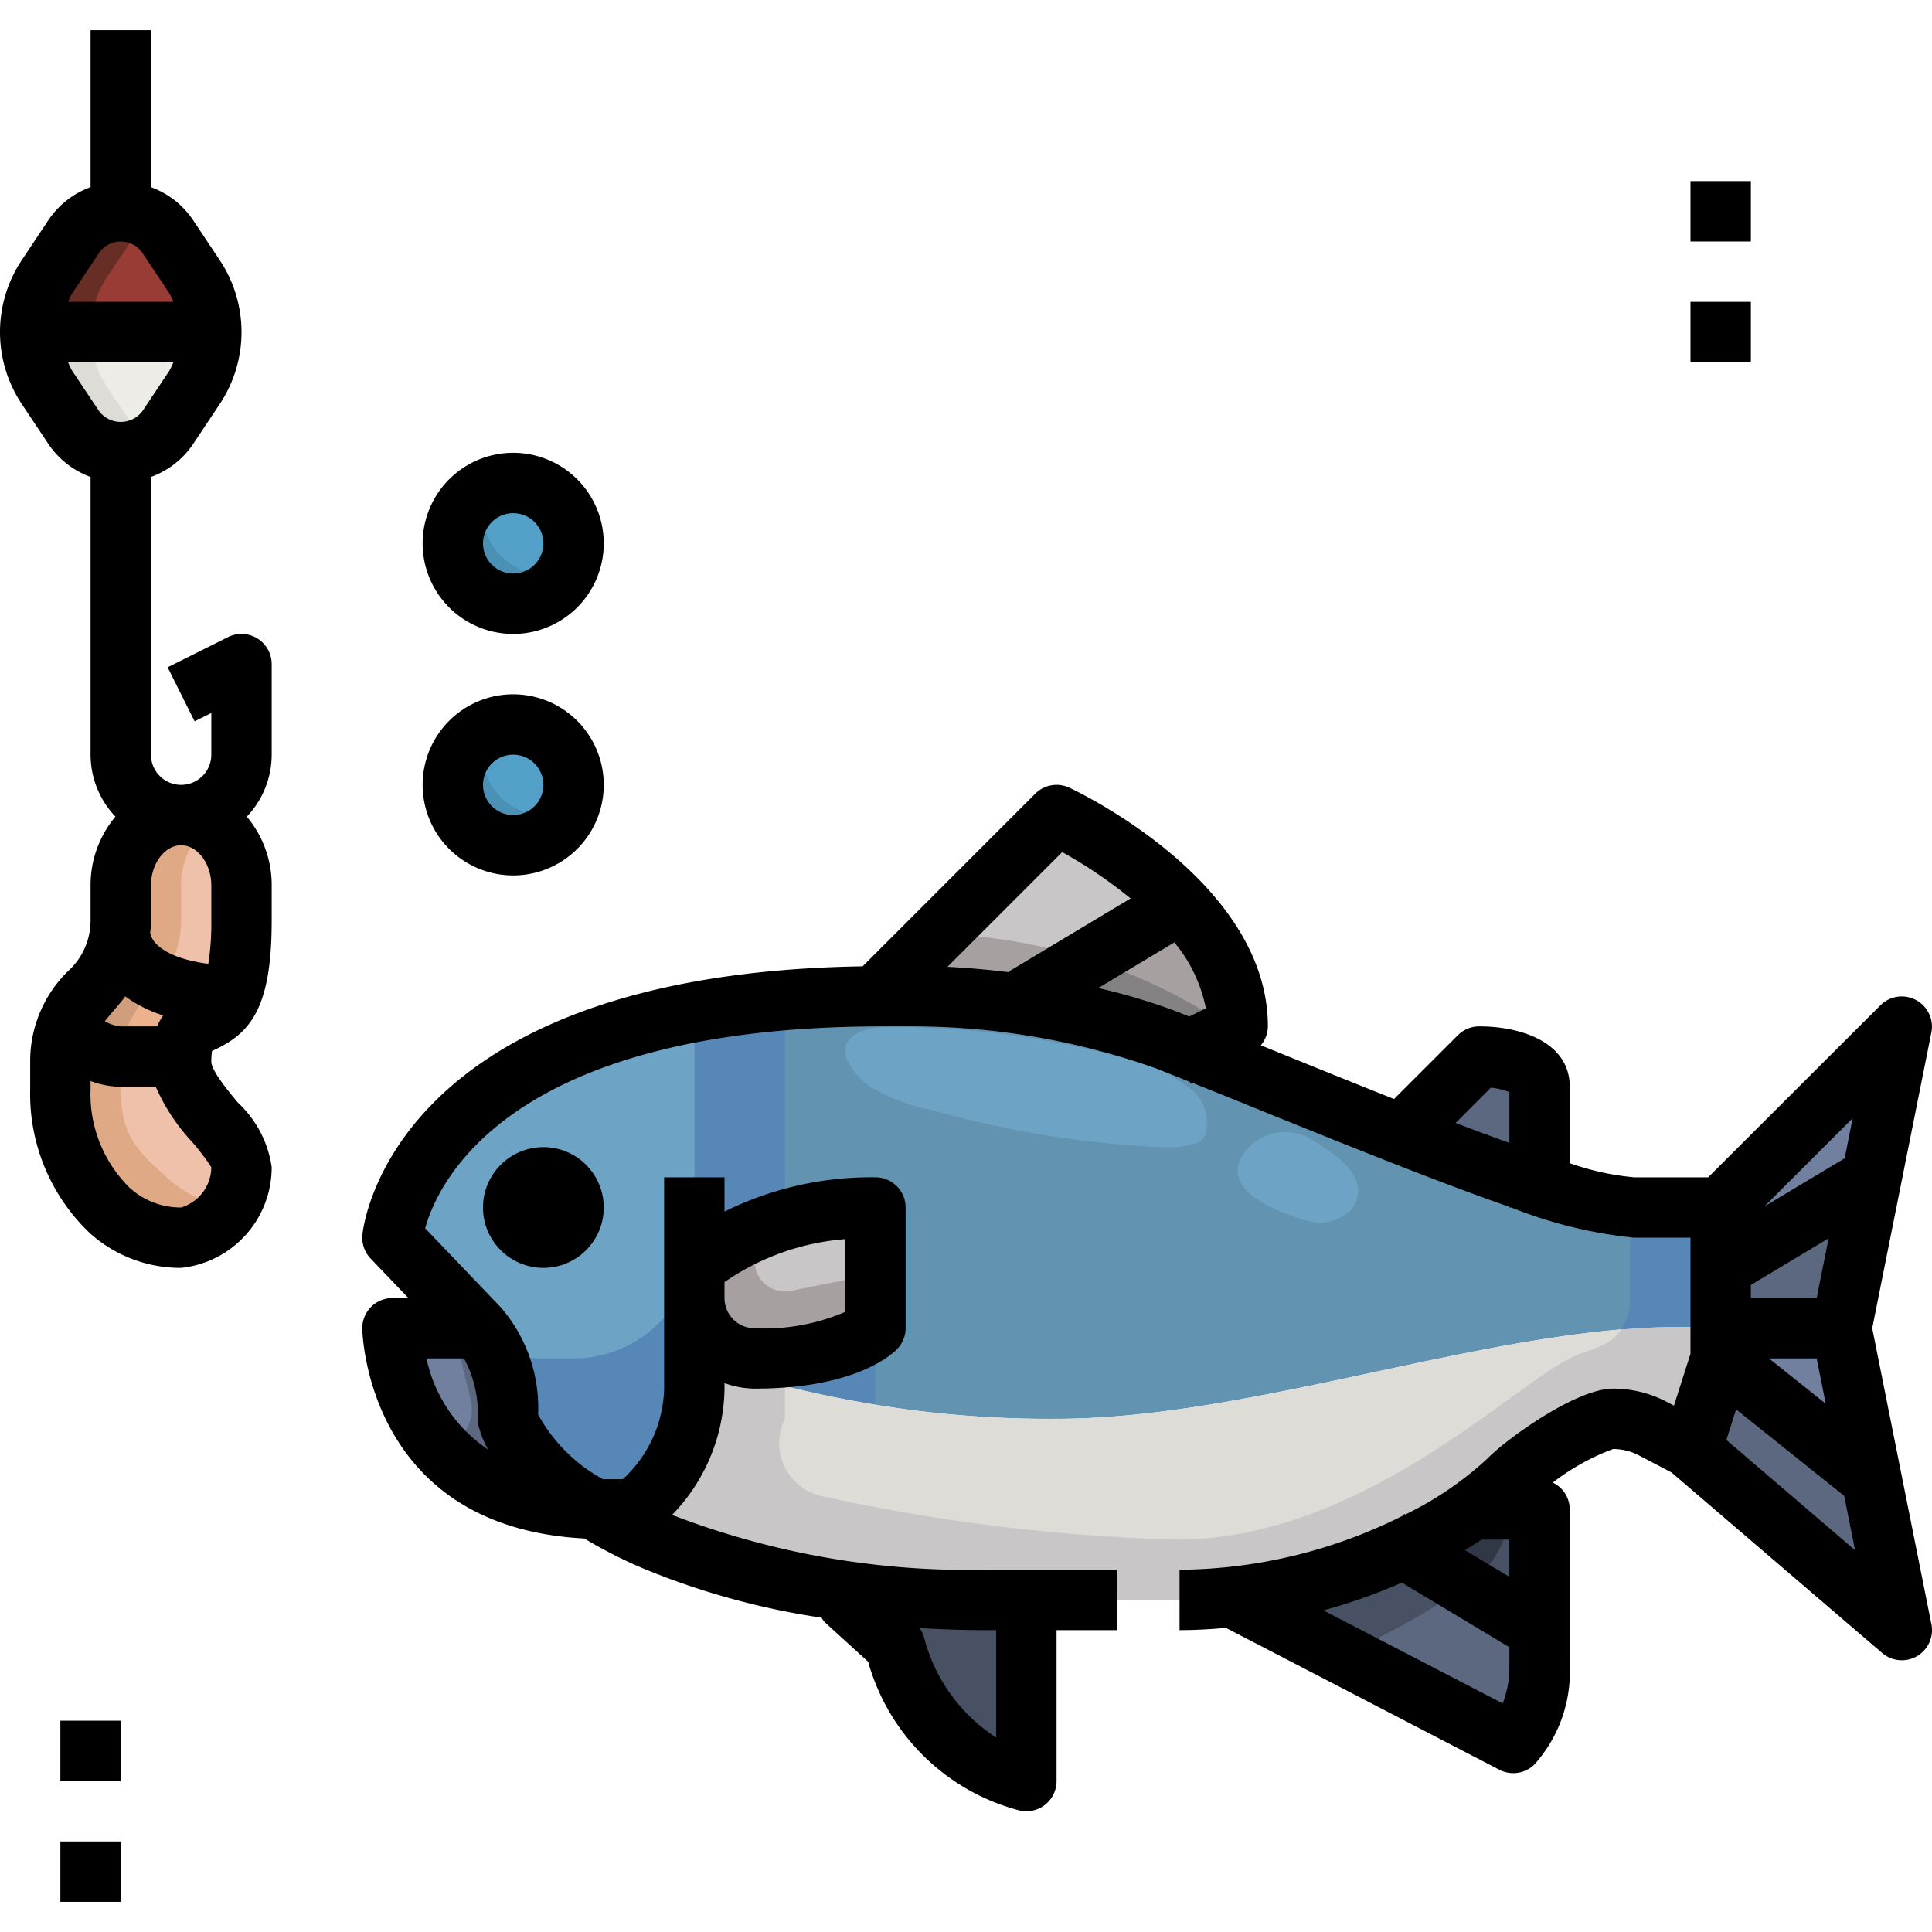 <svg xmlns="http://www.w3.org/2000/svg" viewBox="0 0 64 64"><g id="_04-Trout" data-name="04-Trout"><path d="M7,11H1a3.3,3.3,0,0,1,.55-1.83l.9-1.34a1.862,1.862,0,0,1,3.1,0l.9,1.34A3.3,3.3,0,0,1,7,11Z" style="fill:#993c35"/><path d="M1,11H7a3.3,3.3,0,0,1-.55,1.83l-.9,1.34a1.862,1.862,0,0,1-3.1,0l-.9-1.34A3.3,3.3,0,0,1,1,11Z" style="fill:#edece7"/><path d="M3.55,9.17l.9-1.34A1.814,1.814,0,0,1,5,7.3a1.839,1.839,0,0,0-2.55.526l-.9,1.34A3.3,3.3,0,0,0,1,11H3A3.3,3.3,0,0,1,3.55,9.17Z" style="fill:#672e25"/><path d="M4.45,14.17l-.9-1.34A3.3,3.3,0,0,1,3,11H1a3.3,3.3,0,0,0,.55,1.83l.9,1.34A1.839,1.839,0,0,0,5,14.7,1.814,1.814,0,0,1,4.45,14.17Z" style="fill:#dddcd7"/><path d="M6,35H4a3.234,3.234,0,0,1-1.84-.85c.42-1.26,1.59-1.65,1.8-3.16L4,31s0,1.87,3.63,1.99c-.55,1.21-1.56.53-1.62,2.01Z" style="fill:#ebb28d"/><path d="M6.01,35a.915.915,0,0,0-.01.17c0,1.23,2,2.58,2,3.5A2.354,2.354,0,0,1,6,41a3.5,3.5,0,0,1-2.37-.91A5.332,5.332,0,0,1,2,36.07v-.9a3.032,3.032,0,0,1,.16-1.02A3.234,3.234,0,0,0,4,35H6.01Z" style="fill:#efc1aa"/><path d="M6,27a2.185,2.185,0,0,1,2,2.33V30.5a6.24,6.24,0,0,1-.36,2.49H7.63C4,32.87,4,31,4,31l-.04-.01A2.493,2.493,0,0,0,4,30.5V29.33A2.185,2.185,0,0,1,6,27Z" style="fill:#efc1aa"/><path d="M4.013,35a2.97,2.97,0,0,1,.147-.85,5.253,5.253,0,0,1,1.1-1.64C4.005,31.919,4,31,4,31l-.04-.01c-.21,1.51-1.38,1.9-1.8,3.16A3.234,3.234,0,0,0,4,35Z" style="fill:#d19e7d"/><path d="M4,36.07v-.9c0-.061.01-.112.013-.17H4a3.234,3.234,0,0,1-1.84-.85A3.032,3.032,0,0,0,2,35.17v.9a5.332,5.332,0,0,0,1.63,4.02A3.5,3.5,0,0,0,6,41a2.043,2.043,0,0,0,1.6-1.039A3.538,3.538,0,0,1,5.63,39.09C4.56,38.16,4,37.63,4,36.07Z" style="fill:#dfa985"/><path d="M5.26,32.51a2.968,2.968,0,0,0,.7-1.52A2.493,2.493,0,0,0,6,30.5V29.33a2.409,2.409,0,0,1,1-2.006A1.773,1.773,0,0,0,6,27a2.185,2.185,0,0,0-2,2.33V30.5a2.493,2.493,0,0,1-.04.49L4,31S4.005,31.919,5.26,32.51Z" style="fill:#dfa985"/><circle cx="17" cy="26" r="2" style="fill:#53a0c9"/><circle cx="17" cy="18" r="2" style="fill:#53a0c9"/><path d="M16,25a1.974,1.974,0,0,1,.181-.819,2,2,0,1,0,2.638,2.638A1.974,1.974,0,0,1,18,27,2.006,2.006,0,0,1,16,25Z" style="fill:#4b90b5"/><path d="M17,20a2,2,0,0,0,1.819-1.181A1.974,1.974,0,0,1,18,19a2.006,2.006,0,0,1-2-2,1.974,1.974,0,0,1,.181-.819A2,2,0,0,0,17,20Z" style="fill:#4b90b5"/><path d="M51,50v4l-4.5-2.7A15.3,15.3,0,0,0,48.78,50Z" style="fill:#475163"/><path d="M51,54v1.21a3.652,3.652,0,0,1-.87,2.53L41,53v-.12a17.868,17.868,0,0,0,5.5-1.58Z" style="fill:#5b6880"/><path d="M28,52.69a33.221,33.221,0,0,0,4.65.31H34v6c-3.48-.75-4.35-4.5-4.35-4.5L28,53Z" style="fill:#475163"/><path d="M29,40v4s-1,1-4,1a2.015,2.015,0,0,1-2-2V42A8.76,8.76,0,0,1,29,40Z" style="fill:#c9c6c8"/><path d="M41,34l-1.56.78c-.26-.11-.52-.21-.76-.31A21.232,21.232,0,0,0,34,33.3V33l5-3,.09-.08A6.053,6.053,0,0,1,41,34Z" style="fill:#a6a0a1"/><polygon points="56.04 48 57 45 62 49 63 54 56 48 56.01 47.98 56.04 48" style="fill:#5b6880"/><polygon points="61 44 57 44 57 42 62 39 61 44" style="fill:#5b6880"/><polygon points="61 44 62 49 57 45 57 44 61 44" style="fill:#70809e"/><polygon points="63 34 62 39 57 42 57 40 63 34" style="fill:#70809e"/><path d="M51,36v3.26c-1.34-.44-2.93-1.03-4.58-1.68L49,35S51,35,51,36Z" style="fill:#5b6880"/><path d="M35,27a15.476,15.476,0,0,1,4.09,2.92L39,30l-5,3v.3a25.361,25.361,0,0,0-3.78-.3H29Z" style="fill:#c9c6c8"/><path d="M16.83,47a4.537,4.537,0,0,0,1.65,2.16,9.839,9.839,0,0,0,1.18.83C13,49.8,13,44,13,44h2.87A4.271,4.271,0,0,1,16.83,47Z" style="fill:#70809e"/><path d="M23,45v1a5.324,5.324,0,0,1-2,4H20c-.12,0-.23,0-.34-.01a9.839,9.839,0,0,1-1.18-.83A4.537,4.537,0,0,1,16.83,47a4.271,4.271,0,0,0-.96-3L13,41s.55-5.68,10-7.47V45Zm-4-5a1,1,0,1,0-1,1A1,1,0,0,0,19,40Z" style="fill:#6da3c4"/><path d="M34,33.3a21.232,21.232,0,0,1,4.68,1.17c.24.1.5.2.76.31,2.08.82,4.6,1.86,6.98,2.8,1.65.65,3.24,1.24,4.58,1.68a12.025,12.025,0,0,0,3.13.74H57v4c-6.5-.5-15,3-22,3a35.412,35.412,0,0,1-12-2V43a2.015,2.015,0,0,0,2,2c3,0,4-1,4-1V40a8.76,8.76,0,0,0-6,2V33.53A33.087,33.087,0,0,1,29,33h1.22A25.361,25.361,0,0,1,34,33.3Z" style="fill:#6293b1"/><path d="M35,47c7,0,15.5-3.5,22-3v1l-.96,3-.03-.02-1.26-.66A2.879,2.879,0,0,0,53.44,47a4.83,4.83,0,0,0-1.81.78A10.131,10.131,0,0,0,50,49a8.609,8.609,0,0,1-1.22,1,15.3,15.3,0,0,1-2.28,1.3A17.868,17.868,0,0,1,41,52.88a15.269,15.269,0,0,1-1.93.12H32.65A33.221,33.221,0,0,1,28,52.69,24.3,24.3,0,0,1,21.61,51a14.359,14.359,0,0,1-1.95-1.01c.11.01.22.01.34.01h1a5.324,5.324,0,0,0,2-4V45A35.412,35.412,0,0,0,35,47Z" style="fill:#dddcd7"/><path d="M23,33.53V42a7.71,7.71,0,0,1,3-1.571v-7.3A29.42,29.42,0,0,0,23,33.53Z" style="fill:#5787b7"/><path d="M54.13,40a3.609,3.609,0,0,1-.428-.039A1.991,1.991,0,0,1,54,41v2a1.984,1.984,0,0,1-.3,1.048A20.612,20.612,0,0,1,57,44V40Z" style="fill:#5787b7"/><path d="M26,44.958c-.306.026-.637.042-1,.042a1.947,1.947,0,0,1-1.324-.518c-.028-.025-.06-.045-.086-.072A1.955,1.955,0,0,1,23,43v2a25.7,25.7,0,0,0,3,.907c.851.211,1.856.426,3,.609V44A5,5,0,0,1,26,44.958Z" style="fill:#5787b7"/><path d="M26,47V45.907A25.7,25.7,0,0,1,23,45v1a5.324,5.324,0,0,1-2,4H20c-.12,0-.23,0-.34-.01A14.359,14.359,0,0,0,21.61,51,24.3,24.3,0,0,0,28,52.69a33.221,33.221,0,0,0,4.65.31h6.42A15.269,15.269,0,0,0,41,52.88a17.868,17.868,0,0,0,5.5-1.58A15.3,15.3,0,0,0,48.78,50,8.609,8.609,0,0,0,50,49a10.131,10.131,0,0,1,1.63-1.22A4.83,4.83,0,0,1,53.44,47a2.879,2.879,0,0,1,1.31.32l1.26.66.03.02L57,45V44a20.612,20.612,0,0,0-3.3.048c-.353.569-1.054.63-1.7.952-2,1-7,6-13,6a62.216,62.216,0,0,1-11.807-1.445A1.8,1.8,0,0,1,26,47Z" style="fill:#c9c6c8"/><path d="M25,41.78v-1A7.117,7.117,0,0,0,23,42v1a2.015,2.015,0,0,0,2,2c3,0,4-1,4-1V42.2l-2.8.561A1,1,0,0,1,25,41.78Z" style="fill:#a6a0a1"/><path d="M19.66,49.99a9.839,9.839,0,0,1-1.18-.83A4.537,4.537,0,0,1,16.83,47a4.271,4.271,0,0,0-.96-3H15l.591,2.366a1.313,1.313,0,0,1-1,1.6A6.767,6.767,0,0,0,19.66,49.99Z" style="fill:#5b6880"/><path d="M28.824,35.995a6.3,6.3,0,0,0,2,.768A33.759,33.759,0,0,0,38.437,38a3.441,3.441,0,0,0,1.148-.115.659.659,0,0,0,.215-.108.489.489,0,0,0,.142-.227,1.45,1.45,0,0,0-.538-1.51,4.751,4.751,0,0,0-1.672-.839,27.827,27.827,0,0,0-6.988-1.15c-.7-.041-2.056-.182-2.572.348C27.678,34.9,28.36,35.677,28.824,35.995Z" style="fill:#6da3c4"/><path d="M44.986,39.323c-.162-.754-.917-1.177-1.533-1.574a1.673,1.673,0,0,0-2.318.564c-.627,1.119,1.087,1.777,1.841,2.027a2.627,2.627,0,0,0,.674.157,1.416,1.416,0,0,0,.97-.3A.944.944,0,0,0,44.986,39.323Z" style="fill:#6da3c4"/><path d="M36.045,31.773,34,33v.3a21.232,21.232,0,0,1,4.68,1.17c.24.1.5.2.76.31l1.37-.685A17.407,17.407,0,0,0,36.045,31.773Z" style="fill:#838182"/><path d="M36.045,31.773a18.76,18.76,0,0,0-4.975-.843L29,33h1.22a25.361,25.361,0,0,1,3.78.3V33Z" style="fill:#a6a0a1"/><path d="M48.973,52.2a2.957,2.957,0,0,0,1.02-2.2H48.78a15.3,15.3,0,0,1-2.28,1.3l2.054,1.233C48.7,52.423,48.841,52.313,48.973,52.2Z" style="fill:#313845"/><path d="M46.5,51.3A17.868,17.868,0,0,1,41,52.88V53l3.47,1.8a22.135,22.135,0,0,0,4.084-2.268Z" style="fill:#475163"/><circle cx="18" cy="40" r="1" style="fill:#28272d"/><path d="M19,45H17.922a3.976,3.976,0,0,1-1.58-.342A5.137,5.137,0,0,1,16.83,47a4.537,4.537,0,0,0,1.65,2.16,9.839,9.839,0,0,0,1.18.83c.11.01.22.01.34.01h1a5.324,5.324,0,0,0,2-4V41A4,4,0,0,1,19,45Z" style="fill:#5787b7"/><path d="M8.525,21.149a1,1,0,0,0-.972-.044l-2,1,.894,1.79L7,23.618V25a1,1,0,0,1-2,0V15.8a2.852,2.852,0,0,0,1.387-1.075l.89-1.337a4.3,4.3,0,0,0,0-4.773l-.89-1.336A2.848,2.848,0,0,0,5,6.2V1H3V6.2A2.848,2.848,0,0,0,1.613,7.277L.723,8.614a4.3,4.3,0,0,0,0,4.773l.89,1.336A2.852,2.852,0,0,0,3,15.8V25a2.984,2.984,0,0,0,.824,2.053A3.518,3.518,0,0,0,3,29.333V30.5a2.26,2.26,0,0,1-.76,1.683A4.165,4.165,0,0,0,1,35.167v.908a6.359,6.359,0,0,0,1.972,4.77A4.486,4.486,0,0,0,6,42a3.351,3.351,0,0,0,3-3.333,3.617,3.617,0,0,0-1.122-2.144C7.55,36.127,7,35.464,7,35.167c0-.227.025-.333.017-.344a1.322,1.322,0,0,1,.164-.083C8.333,34.184,9,33.311,9,30.5V29.333a3.518,3.518,0,0,0-.824-2.28A2.984,2.984,0,0,0,9,25V22A1,1,0,0,0,8.525,21.149ZM3.277,8.387a.869.869,0,0,1,1.446,0l.89,1.335A2.269,2.269,0,0,1,5.744,10H2.256a2.189,2.189,0,0,1,.131-.277ZM2.256,12H5.744a2.189,2.189,0,0,1-.131.277l-.89,1.336a.9.9,0,0,1-1.446,0l-.89-1.335A2.269,2.269,0,0,1,2.256,12ZM7,29.333V30.5a8.525,8.525,0,0,1-.1,1.428c-1.387-.181-1.866-.687-1.906-.984l-.023,0C4.988,30.8,5,30.658,5,30.5V29.333C5,28.611,5.458,28,6,28S7,28.611,7,29.333ZM5.208,34H4a1.278,1.278,0,0,1-.528-.17c.087-.111.182-.223.287-.346.126-.147.26-.3.391-.477a4.292,4.292,0,0,0,1.255.63A1.861,1.861,0,0,0,5.208,34ZM6,40a2.507,2.507,0,0,1-1.712-.66A4.347,4.347,0,0,1,3,36.075V35.81A2.922,2.922,0,0,0,4,36H5.16a6.5,6.5,0,0,0,1.178,1.8A7.175,7.175,0,0,1,7,38.667,1.409,1.409,0,0,1,6,40Z"/><rect x="56" y="6" width="2" height="2"/><rect x="56" y="10" width="2" height="2"/><rect x="2" y="57" width="2" height="2"/><rect x="2" y="61" width="2" height="2"/><path d="M17,29a3,3,0,1,0-3-3A3,3,0,0,0,17,29Zm0-4a1,1,0,1,1-1,1A1,1,0,0,1,17,25Z"/><path d="M17,21a3,3,0,1,0-3-3A3,3,0,0,0,17,21Zm0-4a1,1,0,1,1-1,1A1,1,0,0,1,17,17Z"/><path d="M63.98,53.8,62.02,44l1.96-9.8a1,1,0,0,0-1.687-.9L56.586,39H54.131A8.825,8.825,0,0,1,52,38.532V36c0-1.476-1.616-2-3-2a1,1,0,0,0-.707.293L46.18,36.406c-1.218-.483-2.433-.976-3.54-1.425l-.874-.354A.987.987,0,0,0,42,34c0-4.793-6.31-7.782-6.578-7.907a1,1,0,0,0-1.129.2l-5.718,5.718c-15.535.242-16.535,8.534-16.57,8.892a1,1,0,0,0,.272.788L13.529,43H13a1,1,0,0,0-1,1c0,.068.109,6.586,7.355,6.964a15.806,15.806,0,0,0,1.86.955,25.127,25.127,0,0,0,6,1.669.9.9,0,0,0,.108.151l1.435,1.308a7.059,7.059,0,0,0,5.028,4.931A1.008,1.008,0,0,0,34,60a1,1,0,0,0,1-1V54h2V52H32.648a27.329,27.329,0,0,1-10.385-1.817A6.106,6.106,0,0,0,24,46v-.182A3,3,0,0,0,25,46h.006c3.247,0,4.488-1.082,4.7-1.3A1,1,0,0,0,30,44V40a1,1,0,0,0-1-1,10.937,10.937,0,0,0-5,1.135V39H22v7a4.216,4.216,0,0,1-1.368,3h-.66a5.4,5.4,0,0,1-2.147-2.144,5.082,5.082,0,0,0-1.233-3.546l-2.508-2.622C14.512,39.146,16.868,34,29.261,34h.957a24.183,24.183,0,0,1,8.1,1.4c.344.135.723.288,1.094.436l.029.059.054-.026c.763.3,1.557.625,2.394.965,3.216,1.3,5.965,2.4,8.112,3.145V40h.061a14.979,14.979,0,0,0,4.07,1H56v3.845l-.548,1.717-.238-.124A3.854,3.854,0,0,0,53.436,46c-1.258,0-3.609,1.734-4.145,2.3a11.172,11.172,0,0,1-2.74,1.87l-.036-.022-.035.057A16.741,16.741,0,0,1,39.074,52v2c.522,0,1.033-.03,1.536-.075l9.058,4.7a1,1,0,0,0,1.156-.169A4.58,4.58,0,0,0,52,55.21V50a.991.991,0,0,0-.562-.888,7.574,7.574,0,0,1,2-1.112,1.856,1.856,0,0,1,.853.211l1.078.564,6.983,5.984a1,1,0,0,0,1.63-.955ZM33,54v3.559a5.626,5.626,0,0,1-2.381-3.285.984.984,0,0,0-.162-.343c.717.041,1.444.069,2.191.069ZM28,41.048v2.409A6.777,6.777,0,0,1,25,44H25a1,1,0,0,1-1-1v-.529A8.106,8.106,0,0,1,28,41.048ZM14.128,45h1.243a3.843,3.843,0,0,1,.455,2,1.045,1.045,0,0,0,.028.237,3.317,3.317,0,0,0,.313.779A4.826,4.826,0,0,1,14.128,45ZM35.187,28.227a15.53,15.53,0,0,1,2.266,1.535l-3.968,2.381c-.028.017-.05.041-.077.061-.674-.082-1.352-.144-2.022-.176Zm1.2,4.5,2.516-1.509a4.923,4.923,0,0,1,1.043,2.183l-.547.273-.354-.141A19.931,19.931,0,0,0,36.39,32.732ZM48.217,37.2l1.17-1.17a2.519,2.519,0,0,1,.613.144V37.86C49.43,37.655,48.831,37.432,48.217,37.2ZM49.079,51H50v1.234l-1.474-.885Q48.816,51.175,49.079,51Zm.7,5.428-5.939-3.082a19.107,19.107,0,0,0,2.6-.919L50,54.566v.644A3.252,3.252,0,0,1,49.778,56.428ZM60.18,43H58v-.434l2.576-1.546Zm0,2,.3,1.5L58.6,45Zm.927-6.63-2.656,1.593,2.921-2.921ZM57.189,47.7l.322-1.012,3.58,2.863.36,1.8Z"/><circle cx="18" cy="40" r="2"/></g></svg>